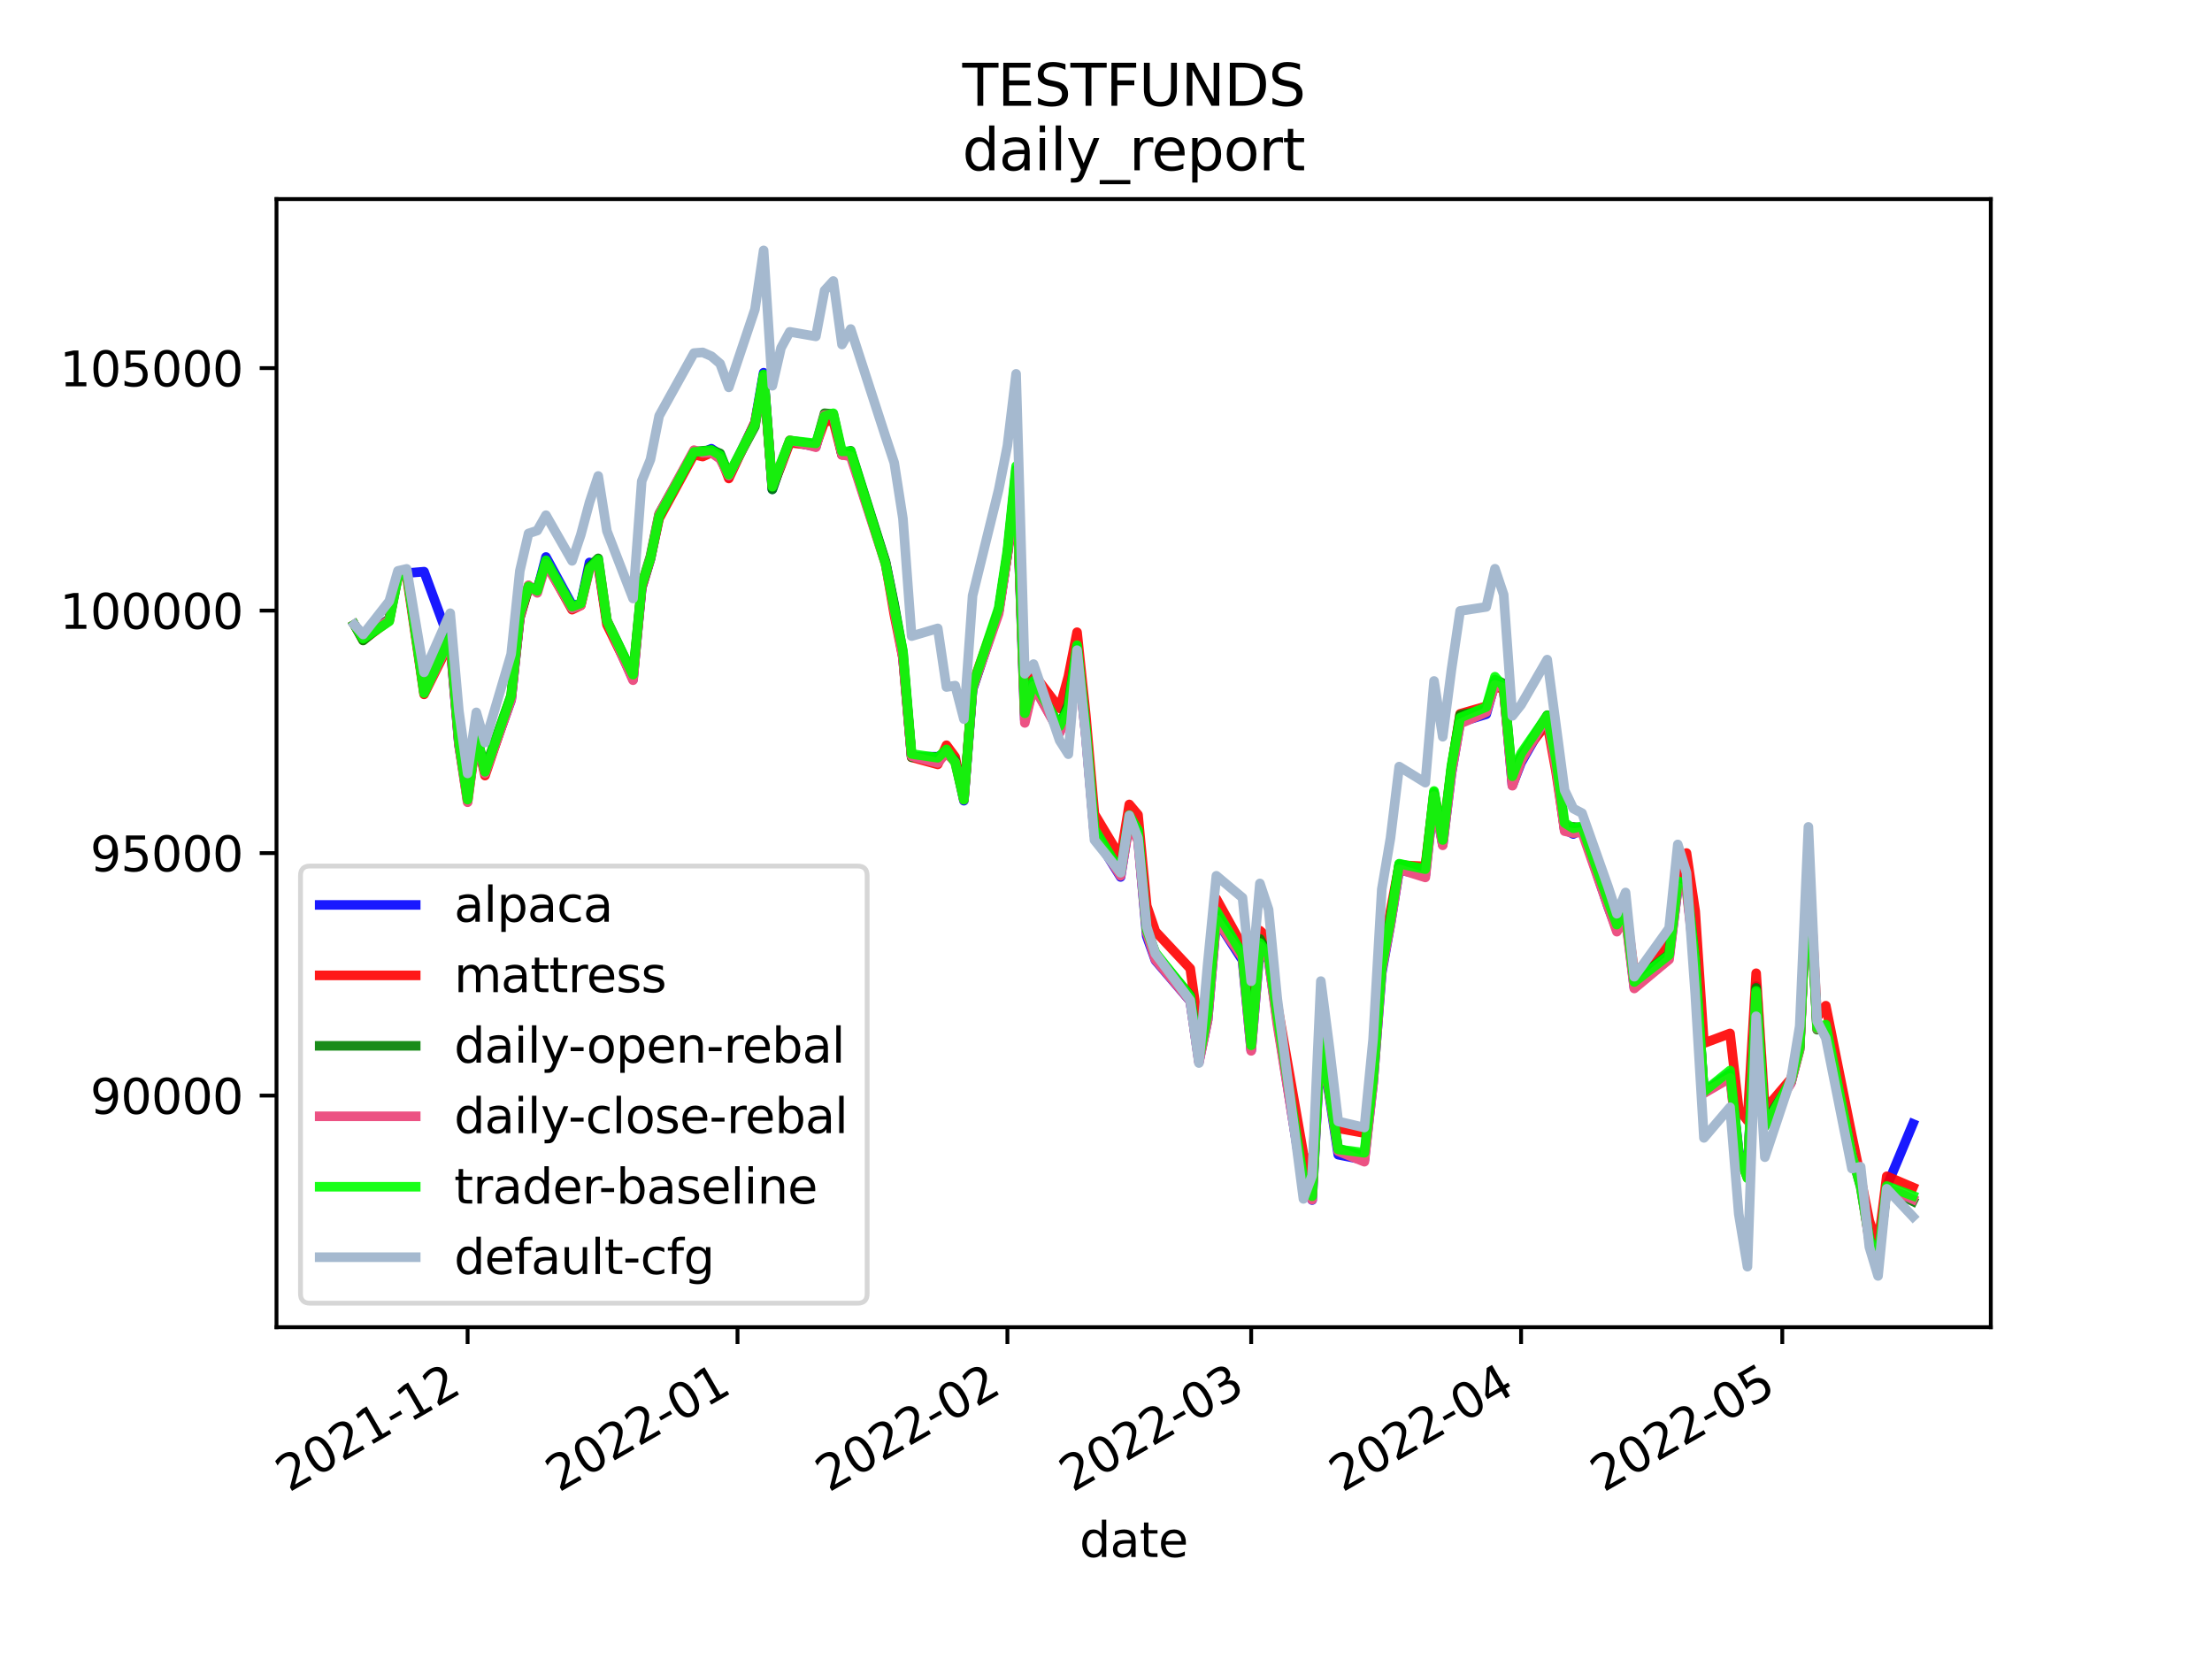 <?xml version="1.0" encoding="utf-8" standalone="no"?>
<!DOCTYPE svg PUBLIC "-//W3C//DTD SVG 1.1//EN"
  "http://www.w3.org/Graphics/SVG/1.1/DTD/svg11.dtd">
<svg height="345.6pt" version="1.1" viewBox="0 0 460.8 345.6" width="460.8pt" xmlns="http://www.w3.org/2000/svg" xmlns:xlink="http://www.w3.org/1999/xlink">
 <defs>
  <style type="text/css">*{stroke-linecap:butt;stroke-linejoin:round;}</style>
 </defs>
 <g id="figure_1">
  <g id="patch_1">
   <path d="M 0 345.6 
L 460.8 345.6 
L 460.8 0 
L 0 0 
z
" style="fill:#ffffff;"/>
  </g>
  <g id="axes_1">
   <g id="patch_2">
    <path d="M 57.6 276.48 
L 414.72 276.48 
L 414.72 41.472 
L 57.6 41.472 
z
" style="fill:#ffffff;"/>
   </g>
   <g id="matplotlib.axis_1">
    <g id="xtick_1">
     <g id="line2d_1">
      <defs>
       <path d="M 0 0 
L 0 3.5 
" id="m521a63c48b" style="stroke:#000000;stroke-width:0.8;"/>
      </defs>
      <g>
       <use style="stroke:#000000;stroke-width:0.8;" x="97.411" xlink:href="#m521a63c48b" y="276.48"/>
      </g>
     </g>
     <g id="text_1">
      <!-- 2021-12 -->
      <g transform="translate(60.186 310.952)rotate(-30)scale(0.1 -0.1)">
       <defs>
        <path d="M 1228 531 
L 3431 531 
L 3431 0 
L 469 0 
L 469 531 
Q 828 903 1448 1529 
Q 2069 2156 2228 2338 
Q 2531 2678 2651 2914 
Q 2772 3150 2772 3378 
Q 2772 3750 2511 3984 
Q 2250 4219 1831 4219 
Q 1534 4219 1204 4116 
Q 875 4013 500 3803 
L 500 4441 
Q 881 4594 1212 4672 
Q 1544 4750 1819 4750 
Q 2544 4750 2975 4387 
Q 3406 4025 3406 3419 
Q 3406 3131 3298 2873 
Q 3191 2616 2906 2266 
Q 2828 2175 2409 1742 
Q 1991 1309 1228 531 
z
" id="DejaVuSans-32" transform="scale(0.016)"/>
        <path d="M 2034 4250 
Q 1547 4250 1301 3770 
Q 1056 3291 1056 2328 
Q 1056 1369 1301 889 
Q 1547 409 2034 409 
Q 2525 409 2770 889 
Q 3016 1369 3016 2328 
Q 3016 3291 2770 3770 
Q 2525 4250 2034 4250 
z
M 2034 4750 
Q 2819 4750 3233 4129 
Q 3647 3509 3647 2328 
Q 3647 1150 3233 529 
Q 2819 -91 2034 -91 
Q 1250 -91 836 529 
Q 422 1150 422 2328 
Q 422 3509 836 4129 
Q 1250 4750 2034 4750 
z
" id="DejaVuSans-30" transform="scale(0.016)"/>
        <path d="M 794 531 
L 1825 531 
L 1825 4091 
L 703 3866 
L 703 4441 
L 1819 4666 
L 2450 4666 
L 2450 531 
L 3481 531 
L 3481 0 
L 794 0 
L 794 531 
z
" id="DejaVuSans-31" transform="scale(0.016)"/>
        <path d="M 313 2009 
L 1997 2009 
L 1997 1497 
L 313 1497 
L 313 2009 
z
" id="DejaVuSans-2d" transform="scale(0.016)"/>
       </defs>
       <use xlink:href="#DejaVuSans-32"/>
       <use x="63.623" xlink:href="#DejaVuSans-30"/>
       <use x="127.246" xlink:href="#DejaVuSans-32"/>
       <use x="190.869" xlink:href="#DejaVuSans-31"/>
       <use x="254.492" xlink:href="#DejaVuSans-2d"/>
       <use x="290.576" xlink:href="#DejaVuSans-31"/>
       <use x="354.199" xlink:href="#DejaVuSans-32"/>
      </g>
     </g>
    </g>
    <g id="xtick_2">
     <g id="line2d_2">
      <g>
       <use style="stroke:#000000;stroke-width:0.8;" x="153.636" xlink:href="#m521a63c48b" y="276.48"/>
      </g>
     </g>
     <g id="text_2">
      <!-- 2022-01 -->
      <g transform="translate(116.411 310.952)rotate(-30)scale(0.1 -0.1)">
       <use xlink:href="#DejaVuSans-32"/>
       <use x="63.623" xlink:href="#DejaVuSans-30"/>
       <use x="127.246" xlink:href="#DejaVuSans-32"/>
       <use x="190.869" xlink:href="#DejaVuSans-32"/>
       <use x="254.492" xlink:href="#DejaVuSans-2d"/>
       <use x="290.576" xlink:href="#DejaVuSans-30"/>
       <use x="354.199" xlink:href="#DejaVuSans-31"/>
      </g>
     </g>
    </g>
    <g id="xtick_3">
     <g id="line2d_3">
      <g>
       <use style="stroke:#000000;stroke-width:0.8;" x="209.861" xlink:href="#m521a63c48b" y="276.48"/>
      </g>
     </g>
     <g id="text_3">
      <!-- 2022-02 -->
      <g transform="translate(172.636 310.952)rotate(-30)scale(0.1 -0.1)">
       <use xlink:href="#DejaVuSans-32"/>
       <use x="63.623" xlink:href="#DejaVuSans-30"/>
       <use x="127.246" xlink:href="#DejaVuSans-32"/>
       <use x="190.869" xlink:href="#DejaVuSans-32"/>
       <use x="254.492" xlink:href="#DejaVuSans-2d"/>
       <use x="290.576" xlink:href="#DejaVuSans-30"/>
       <use x="354.199" xlink:href="#DejaVuSans-32"/>
      </g>
     </g>
    </g>
    <g id="xtick_4">
     <g id="line2d_4">
      <g>
       <use style="stroke:#000000;stroke-width:0.8;" x="260.645" xlink:href="#m521a63c48b" y="276.48"/>
      </g>
     </g>
     <g id="text_4">
      <!-- 2022-03 -->
      <g transform="translate(223.42 310.952)rotate(-30)scale(0.1 -0.1)">
       <defs>
        <path d="M 2597 2516 
Q 3050 2419 3304 2112 
Q 3559 1806 3559 1356 
Q 3559 666 3084 287 
Q 2609 -91 1734 -91 
Q 1441 -91 1130 -33 
Q 819 25 488 141 
L 488 750 
Q 750 597 1062 519 
Q 1375 441 1716 441 
Q 2309 441 2620 675 
Q 2931 909 2931 1356 
Q 2931 1769 2642 2001 
Q 2353 2234 1838 2234 
L 1294 2234 
L 1294 2753 
L 1863 2753 
Q 2328 2753 2575 2939 
Q 2822 3125 2822 3475 
Q 2822 3834 2567 4026 
Q 2313 4219 1838 4219 
Q 1578 4219 1281 4162 
Q 984 4106 628 3988 
L 628 4550 
Q 988 4650 1302 4700 
Q 1616 4750 1894 4750 
Q 2613 4750 3031 4423 
Q 3450 4097 3450 3541 
Q 3450 3153 3228 2886 
Q 3006 2619 2597 2516 
z
" id="DejaVuSans-33" transform="scale(0.016)"/>
       </defs>
       <use xlink:href="#DejaVuSans-32"/>
       <use x="63.623" xlink:href="#DejaVuSans-30"/>
       <use x="127.246" xlink:href="#DejaVuSans-32"/>
       <use x="190.869" xlink:href="#DejaVuSans-32"/>
       <use x="254.492" xlink:href="#DejaVuSans-2d"/>
       <use x="290.576" xlink:href="#DejaVuSans-30"/>
       <use x="354.199" xlink:href="#DejaVuSans-33"/>
      </g>
     </g>
    </g>
    <g id="xtick_5">
     <g id="line2d_5">
      <g>
       <use style="stroke:#000000;stroke-width:0.8;" x="316.87" xlink:href="#m521a63c48b" y="276.48"/>
      </g>
     </g>
     <g id="text_5">
      <!-- 2022-04 -->
      <g transform="translate(279.645 310.952)rotate(-30)scale(0.1 -0.1)">
       <defs>
        <path d="M 2419 4116 
L 825 1625 
L 2419 1625 
L 2419 4116 
z
M 2253 4666 
L 3047 4666 
L 3047 1625 
L 3713 1625 
L 3713 1100 
L 3047 1100 
L 3047 0 
L 2419 0 
L 2419 1100 
L 313 1100 
L 313 1709 
L 2253 4666 
z
" id="DejaVuSans-34" transform="scale(0.016)"/>
       </defs>
       <use xlink:href="#DejaVuSans-32"/>
       <use x="63.623" xlink:href="#DejaVuSans-30"/>
       <use x="127.246" xlink:href="#DejaVuSans-32"/>
       <use x="190.869" xlink:href="#DejaVuSans-32"/>
       <use x="254.492" xlink:href="#DejaVuSans-2d"/>
       <use x="290.576" xlink:href="#DejaVuSans-30"/>
       <use x="354.199" xlink:href="#DejaVuSans-34"/>
      </g>
     </g>
    </g>
    <g id="xtick_6">
     <g id="line2d_6">
      <g>
       <use style="stroke:#000000;stroke-width:0.8;" x="371.282" xlink:href="#m521a63c48b" y="276.48"/>
      </g>
     </g>
     <g id="text_6">
      <!-- 2022-05 -->
      <g transform="translate(334.057 310.952)rotate(-30)scale(0.1 -0.1)">
       <defs>
        <path d="M 691 4666 
L 3169 4666 
L 3169 4134 
L 1269 4134 
L 1269 2991 
Q 1406 3038 1543 3061 
Q 1681 3084 1819 3084 
Q 2600 3084 3056 2656 
Q 3513 2228 3513 1497 
Q 3513 744 3044 326 
Q 2575 -91 1722 -91 
Q 1428 -91 1123 -41 
Q 819 9 494 109 
L 494 744 
Q 775 591 1075 516 
Q 1375 441 1709 441 
Q 2250 441 2565 725 
Q 2881 1009 2881 1497 
Q 2881 1984 2565 2268 
Q 2250 2553 1709 2553 
Q 1456 2553 1204 2497 
Q 953 2441 691 2322 
L 691 4666 
z
" id="DejaVuSans-35" transform="scale(0.016)"/>
       </defs>
       <use xlink:href="#DejaVuSans-32"/>
       <use x="63.623" xlink:href="#DejaVuSans-30"/>
       <use x="127.246" xlink:href="#DejaVuSans-32"/>
       <use x="190.869" xlink:href="#DejaVuSans-32"/>
       <use x="254.492" xlink:href="#DejaVuSans-2d"/>
       <use x="290.576" xlink:href="#DejaVuSans-30"/>
       <use x="354.199" xlink:href="#DejaVuSans-35"/>
      </g>
     </g>
    </g>
    <g id="text_7">
     <!-- date -->
     <g transform="translate(224.885 324.351)scale(0.1 -0.1)">
      <defs>
       <path d="M 2906 2969 
L 2906 4863 
L 3481 4863 
L 3481 0 
L 2906 0 
L 2906 525 
Q 2725 213 2448 61 
Q 2172 -91 1784 -91 
Q 1150 -91 751 415 
Q 353 922 353 1747 
Q 353 2572 751 3078 
Q 1150 3584 1784 3584 
Q 2172 3584 2448 3432 
Q 2725 3281 2906 2969 
z
M 947 1747 
Q 947 1113 1208 752 
Q 1469 391 1925 391 
Q 2381 391 2643 752 
Q 2906 1113 2906 1747 
Q 2906 2381 2643 2742 
Q 2381 3103 1925 3103 
Q 1469 3103 1208 2742 
Q 947 2381 947 1747 
z
" id="DejaVuSans-64" transform="scale(0.016)"/>
       <path d="M 2194 1759 
Q 1497 1759 1228 1600 
Q 959 1441 959 1056 
Q 959 750 1161 570 
Q 1363 391 1709 391 
Q 2188 391 2477 730 
Q 2766 1069 2766 1631 
L 2766 1759 
L 2194 1759 
z
M 3341 1997 
L 3341 0 
L 2766 0 
L 2766 531 
Q 2569 213 2275 61 
Q 1981 -91 1556 -91 
Q 1019 -91 701 211 
Q 384 513 384 1019 
Q 384 1609 779 1909 
Q 1175 2209 1959 2209 
L 2766 2209 
L 2766 2266 
Q 2766 2663 2505 2880 
Q 2244 3097 1772 3097 
Q 1472 3097 1187 3025 
Q 903 2953 641 2809 
L 641 3341 
Q 956 3463 1253 3523 
Q 1550 3584 1831 3584 
Q 2591 3584 2966 3190 
Q 3341 2797 3341 1997 
z
" id="DejaVuSans-61" transform="scale(0.016)"/>
       <path d="M 1172 4494 
L 1172 3500 
L 2356 3500 
L 2356 3053 
L 1172 3053 
L 1172 1153 
Q 1172 725 1289 603 
Q 1406 481 1766 481 
L 2356 481 
L 2356 0 
L 1766 0 
Q 1100 0 847 248 
Q 594 497 594 1153 
L 594 3053 
L 172 3053 
L 172 3500 
L 594 3500 
L 594 4494 
L 1172 4494 
z
" id="DejaVuSans-74" transform="scale(0.016)"/>
       <path d="M 3597 1894 
L 3597 1613 
L 953 1613 
Q 991 1019 1311 708 
Q 1631 397 2203 397 
Q 2534 397 2845 478 
Q 3156 559 3463 722 
L 3463 178 
Q 3153 47 2828 -22 
Q 2503 -91 2169 -91 
Q 1331 -91 842 396 
Q 353 884 353 1716 
Q 353 2575 817 3079 
Q 1281 3584 2069 3584 
Q 2775 3584 3186 3129 
Q 3597 2675 3597 1894 
z
M 3022 2063 
Q 3016 2534 2758 2815 
Q 2500 3097 2075 3097 
Q 1594 3097 1305 2825 
Q 1016 2553 972 2059 
L 3022 2063 
z
" id="DejaVuSans-65" transform="scale(0.016)"/>
      </defs>
      <use xlink:href="#DejaVuSans-64"/>
      <use x="63.477" xlink:href="#DejaVuSans-61"/>
      <use x="124.756" xlink:href="#DejaVuSans-74"/>
      <use x="163.965" xlink:href="#DejaVuSans-65"/>
     </g>
    </g>
   </g>
   <g id="matplotlib.axis_2">
    <g id="ytick_1">
     <g id="line2d_7">
      <defs>
       <path d="M 0 0 
L -3.5 0 
" id="m55a4379515" style="stroke:#000000;stroke-width:0.8;"/>
      </defs>
      <g>
       <use style="stroke:#000000;stroke-width:0.8;" x="57.6" xlink:href="#m55a4379515" y="228.23"/>
      </g>
     </g>
     <g id="text_8">
      <!-- 90000 -->
      <g transform="translate(18.788 232.029)scale(0.1 -0.1)">
       <defs>
        <path d="M 703 97 
L 703 672 
Q 941 559 1184 500 
Q 1428 441 1663 441 
Q 2288 441 2617 861 
Q 2947 1281 2994 2138 
Q 2813 1869 2534 1725 
Q 2256 1581 1919 1581 
Q 1219 1581 811 2004 
Q 403 2428 403 3163 
Q 403 3881 828 4315 
Q 1253 4750 1959 4750 
Q 2769 4750 3195 4129 
Q 3622 3509 3622 2328 
Q 3622 1225 3098 567 
Q 2575 -91 1691 -91 
Q 1453 -91 1209 -44 
Q 966 3 703 97 
z
M 1959 2075 
Q 2384 2075 2632 2365 
Q 2881 2656 2881 3163 
Q 2881 3666 2632 3958 
Q 2384 4250 1959 4250 
Q 1534 4250 1286 3958 
Q 1038 3666 1038 3163 
Q 1038 2656 1286 2365 
Q 1534 2075 1959 2075 
z
" id="DejaVuSans-39" transform="scale(0.016)"/>
       </defs>
       <use xlink:href="#DejaVuSans-39"/>
       <use x="63.623" xlink:href="#DejaVuSans-30"/>
       <use x="127.246" xlink:href="#DejaVuSans-30"/>
       <use x="190.869" xlink:href="#DejaVuSans-30"/>
       <use x="254.492" xlink:href="#DejaVuSans-30"/>
      </g>
     </g>
    </g>
    <g id="ytick_2">
     <g id="line2d_8">
      <g>
       <use style="stroke:#000000;stroke-width:0.8;" x="57.6" xlink:href="#m55a4379515" y="177.713"/>
      </g>
     </g>
     <g id="text_9">
      <!-- 95000 -->
      <g transform="translate(18.788 181.512)scale(0.1 -0.1)">
       <use xlink:href="#DejaVuSans-39"/>
       <use x="63.623" xlink:href="#DejaVuSans-35"/>
       <use x="127.246" xlink:href="#DejaVuSans-30"/>
       <use x="190.869" xlink:href="#DejaVuSans-30"/>
       <use x="254.492" xlink:href="#DejaVuSans-30"/>
      </g>
     </g>
    </g>
    <g id="ytick_3">
     <g id="line2d_9">
      <g>
       <use style="stroke:#000000;stroke-width:0.8;" x="57.6" xlink:href="#m55a4379515" y="127.196"/>
      </g>
     </g>
     <g id="text_10">
      <!-- 100000 -->
      <g transform="translate(12.425 130.995)scale(0.1 -0.1)">
       <use xlink:href="#DejaVuSans-31"/>
       <use x="63.623" xlink:href="#DejaVuSans-30"/>
       <use x="127.246" xlink:href="#DejaVuSans-30"/>
       <use x="190.869" xlink:href="#DejaVuSans-30"/>
       <use x="254.492" xlink:href="#DejaVuSans-30"/>
       <use x="318.115" xlink:href="#DejaVuSans-30"/>
      </g>
     </g>
    </g>
    <g id="ytick_4">
     <g id="line2d_10">
      <g>
       <use style="stroke:#000000;stroke-width:0.8;" x="57.6" xlink:href="#m55a4379515" y="76.68"/>
      </g>
     </g>
     <g id="text_11">
      <!-- 105000 -->
      <g transform="translate(12.425 80.479)scale(0.1 -0.1)">
       <use xlink:href="#DejaVuSans-31"/>
       <use x="63.623" xlink:href="#DejaVuSans-30"/>
       <use x="127.246" xlink:href="#DejaVuSans-35"/>
       <use x="190.869" xlink:href="#DejaVuSans-30"/>
       <use x="254.492" xlink:href="#DejaVuSans-30"/>
       <use x="318.115" xlink:href="#DejaVuSans-30"/>
      </g>
     </g>
    </g>
   </g>
   <g id="line2d_11">
    <path clip-path="url(#p5c80ff6f11)" d="M 73.833 130.143 
L 75.646 133.075 
L 81.088 128.943 
L 82.901 119.928 
L 84.715 119.392 
L 88.342 119.086 
L 93.784 133.859 
L 95.597 155.109 
L 97.411 166.114 
L 99.225 153.399 
L 101.038 160.991 
L 106.48 145.826 
L 108.293 128.68 
L 110.107 122.049 
L 111.921 123.053 
L 113.734 116.031 
L 119.176 126.032 
L 120.989 125.848 
L 122.803 117.17 
L 124.617 117.681 
L 126.43 129.474 
L 131.872 141.516 
L 133.685 122.437 
L 135.499 116.459 
L 137.313 107.651 
L 144.568 94.198 
L 146.381 94.28 
L 148.195 93.48 
L 150.009 94.697 
L 151.822 99.327 
L 157.264 88.054 
L 159.077 77.64 
L 160.891 101.911 
L 162.705 96.672 
L 164.518 91.95 
L 169.959 93.03 
L 171.773 86.573 
L 173.587 86.569 
L 175.401 94.703 
L 177.214 94.334 
L 184.469 117.151 
L 186.283 126.203 
L 188.097 136.843 
L 189.91 157.623 
L 195.351 157.638 
L 197.165 156.696 
L 198.979 158.297 
L 200.793 166.801 
L 202.606 143.633 
L 208.047 127.275 
L 209.861 115.442 
L 211.675 98.957 
L 213.489 149.959 
L 215.302 142.778 
L 220.743 152.507 
L 222.557 148.08 
L 224.371 135.326 
L 226.185 152.928 
L 227.998 173.958 
L 233.439 182.683 
L 235.253 171.099 
L 237.067 174.647 
L 238.881 194.993 
L 240.694 200.064 
L 247.949 208.542 
L 249.763 221.099 
L 251.577 212.472 
L 253.39 191.61 
L 258.831 200.019 
L 260.645 218.767 
L 262.459 197.544 
L 264.273 199.99 
L 266.086 212.699 
L 271.527 247.262 
L 273.341 249.996 
L 275.155 217.036 
L 276.969 228.55 
L 278.782 240.545 
L 284.223 241.619 
L 286.037 225.623 
L 287.851 202.634 
L 289.665 192.511 
L 291.478 181.24 
L 296.919 182.262 
L 298.733 166.062 
L 300.547 175.902 
L 302.361 161.116 
L 304.174 150.453 
L 309.615 148.781 
L 311.429 142.281 
L 313.243 143.446 
L 315.056 163.594 
L 316.87 158.879 
L 322.311 149.349 
L 324.125 158.965 
L 325.939 172.805 
L 327.752 173.742 
L 329.566 172.766 
L 335.007 188.911 
L 336.821 193.725 
L 338.635 190.511 
L 340.448 205.652 
L 347.703 199.34 
L 349.517 185.029 
L 351.331 184.873 
L 353.144 200.948 
L 354.958 227.525 
L 360.399 223.521 
L 362.213 239.908 
L 364.027 245.075 
L 365.84 205.438 
L 367.654 233.841 
L 373.095 225.544 
L 374.909 217.868 
L 376.723 178.969 
L 378.536 213.977 
L 380.35 214.047 
L 385.791 240.703 
L 387.605 246.302 
L 389.419 258.218 
L 391.232 262.312 
L 393.046 247.173 
L 398.487 234.127 
" style="fill:none;stroke:#0000ff;stroke-linecap:square;stroke-opacity:0.9;stroke-width:2;"/>
   </g>
   <g id="line2d_12">
    <path clip-path="url(#p5c80ff6f11)" d="M 73.833 130.143 
L 75.646 133.335 
L 81.088 129.264 
L 82.901 119.959 
L 84.715 119.875 
L 88.342 144.642 
L 93.784 133.698 
L 95.597 154.817 
L 97.411 166.918 
L 99.225 153.372 
L 101.038 161.564 
L 106.48 145.425 
L 108.293 128.717 
L 110.107 122.483 
L 111.921 122.961 
L 113.734 117.324 
L 119.176 127.008 
L 120.989 126.125 
L 122.803 118.145 
L 124.617 117.735 
L 126.43 130.12 
L 131.872 141.189 
L 133.685 122.385 
L 135.499 116.392 
L 137.313 108.007 
L 144.568 94.695 
L 146.381 95.112 
L 148.195 94.294 
L 150.009 95.006 
L 151.822 99.677 
L 157.264 88.015 
L 159.077 78.85 
L 160.891 101.41 
L 162.705 97.064 
L 164.518 92.232 
L 169.959 92.81 
L 171.773 87.826 
L 173.587 87.66 
L 175.401 94.757 
L 177.214 94.708 
L 184.469 117.383 
L 186.283 127.953 
L 188.097 137.046 
L 189.91 157.756 
L 195.351 159.235 
L 197.165 155.246 
L 198.979 157.687 
L 200.793 166.538 
L 202.606 142.662 
L 208.047 127.224 
L 209.861 115.514 
L 211.675 99.84 
L 213.489 147.592 
L 215.302 140.39 
L 220.743 147.563 
L 222.557 140.934 
L 224.371 131.702 
L 226.185 148.878 
L 227.998 169.579 
L 233.439 178.641 
L 235.253 167.578 
L 237.067 169.734 
L 238.881 188.673 
L 240.694 194.029 
L 247.949 201.771 
L 249.763 214.634 
L 251.577 209.748 
L 253.39 187.246 
L 258.831 197.077 
L 260.645 215.395 
L 262.459 193.864 
L 264.273 195.517 
L 266.086 209.208 
L 271.527 240.391 
L 273.341 244.714 
L 275.155 213.168 
L 276.969 224.956 
L 278.782 235.045 
L 284.223 236.032 
L 286.037 221.002 
L 287.851 199.268 
L 289.665 189.794 
L 291.478 180.226 
L 296.919 180.479 
L 298.733 165.351 
L 300.547 174.336 
L 302.361 160.015 
L 304.174 148.699 
L 309.615 147.134 
L 311.429 142.896 
L 313.243 143.671 
L 315.056 162.719 
L 316.87 157.526 
L 322.311 150.694 
L 324.125 160.578 
L 325.939 172.735 
L 327.752 173.523 
L 329.566 172.497 
L 335.007 187.991 
L 336.821 192.73 
L 338.635 188.666 
L 340.448 202.67 
L 347.703 196.35 
L 349.517 183.669 
L 351.331 177.702 
L 353.144 189.843 
L 354.958 217.316 
L 360.399 215.282 
L 362.213 231.057 
L 364.027 233.425 
L 365.84 202.743 
L 367.654 231.126 
L 373.095 224.748 
L 374.909 218.139 
L 376.723 178.244 
L 378.536 211.948 
L 380.35 209.506 
L 385.791 236.641 
L 387.605 245.333 
L 389.419 254.346 
L 391.232 259.43 
L 393.046 245.041 
L 398.487 247.352 
" style="fill:none;stroke:#ff0000;stroke-linecap:square;stroke-opacity:0.9;stroke-width:2;"/>
   </g>
   <g id="line2d_13">
    <path clip-path="url(#p5c80ff6f11)" d="M 73.833 130.143 
L 75.646 133.424 
L 81.088 128.896 
L 82.901 119.751 
L 84.715 119.089 
L 88.342 144.197 
L 93.784 132.594 
L 95.597 154.404 
L 97.411 165.968 
L 99.225 153.192 
L 101.038 160.246 
L 106.48 144.877 
L 108.293 128.357 
L 110.107 122.492 
L 111.921 122.573 
L 113.734 117.23 
L 119.176 126.725 
L 120.989 125.855 
L 122.803 118.083 
L 124.617 116.319 
L 126.43 129.218 
L 131.872 140.589 
L 133.685 121.791 
L 135.499 115.893 
L 137.313 107.024 
L 144.568 94.059 
L 146.381 93.916 
L 148.195 93.763 
L 150.009 94.447 
L 151.822 98.954 
L 157.264 88.831 
L 159.077 78.076 
L 160.891 101.954 
L 162.705 96.777 
L 164.518 91.761 
L 169.959 92.595 
L 171.773 86.088 
L 173.587 86.254 
L 175.401 94.639 
L 177.214 93.896 
L 184.469 116.981 
L 186.283 125.917 
L 188.097 135.925 
L 189.91 157.743 
L 195.351 157.724 
L 197.165 156.959 
L 198.979 158.47 
L 200.793 166.331 
L 202.606 143.432 
L 208.047 127.225 
L 209.861 115.284 
L 211.675 97.835 
L 213.489 148.885 
L 215.302 141.895 
L 220.743 151.239 
L 222.557 146.714 
L 224.371 134.647 
L 226.185 151.81 
L 227.998 173.046 
L 233.439 181.586 
L 235.253 170.081 
L 237.067 173.04 
L 238.881 193.218 
L 240.694 198.742 
L 247.949 207.386 
L 249.763 219.882 
L 251.577 211.464 
L 253.39 190.481 
L 258.831 198.686 
L 260.645 217.185 
L 262.459 195.598 
L 264.273 198.94 
L 266.086 211.879 
L 271.527 246.349 
L 273.341 248.751 
L 275.155 215.644 
L 276.969 227.934 
L 278.782 239.302 
L 284.223 240.777 
L 286.037 224.45 
L 287.851 200.789 
L 289.665 191.355 
L 291.478 180.017 
L 296.919 181.171 
L 298.733 165.038 
L 300.547 175.176 
L 302.361 160.044 
L 304.174 148.931 
L 309.615 147.844 
L 311.429 141.572 
L 313.243 142.389 
L 315.056 162.443 
L 316.87 157.605 
L 322.311 148.986 
L 324.125 158.131 
L 325.939 172.322 
L 327.752 172.258 
L 329.566 172.43 
L 335.007 187.881 
L 336.821 193.208 
L 338.635 190.352 
L 340.448 204.361 
L 347.703 198.819 
L 349.517 183.703 
L 351.331 184.479 
L 353.144 200.096 
L 354.958 227.674 
L 360.399 223.837 
L 362.213 240.621 
L 364.027 245.299 
L 365.84 205.799 
L 367.654 233.951 
L 373.095 225.406 
L 374.909 218.648 
L 376.723 178.735 
L 378.536 214.499 
L 380.35 213.971 
L 385.791 240.598 
L 387.605 247.274 
L 389.419 258.079 
L 391.232 263.2 
L 393.046 247.519 
L 398.487 250.244 
" style="fill:none;stroke:#008000;stroke-linecap:square;stroke-opacity:0.9;stroke-width:2;"/>
   </g>
   <g id="line2d_14">
    <path clip-path="url(#p5c80ff6f11)" d="M 73.833 130.143 
L 75.646 132.741 
L 81.088 129.152 
L 82.901 120.138 
L 84.715 119.224 
L 88.342 144.321 
L 93.784 133.155 
L 95.597 155.067 
L 97.411 167.121 
L 99.225 153.281 
L 101.038 161.132 
L 106.48 145.769 
L 108.293 128.297 
L 110.107 121.91 
L 111.921 123.507 
L 113.734 117.49 
L 119.176 126.731 
L 120.989 126.1 
L 122.803 118.658 
L 124.617 116.976 
L 126.43 129.279 
L 131.872 141.699 
L 133.685 121.925 
L 135.499 116.189 
L 137.313 107.109 
L 144.568 93.773 
L 146.381 94.339 
L 148.195 94.319 
L 150.009 95.592 
L 151.822 99.116 
L 157.264 88.374 
L 159.077 78.488 
L 160.891 101.299 
L 162.705 96.658 
L 164.518 91.724 
L 169.959 93.167 
L 171.773 86.458 
L 173.587 86.367 
L 175.401 94.731 
L 177.214 95.093 
L 184.469 117.489 
L 186.283 127.031 
L 188.097 136.891 
L 189.91 157.545 
L 195.351 158.931 
L 197.165 156.729 
L 198.979 158.785 
L 200.793 166.566 
L 202.606 143.33 
L 208.047 127.839 
L 209.861 115.549 
L 211.675 98.371 
L 213.489 150.597 
L 215.302 142.908 
L 220.743 152.633 
L 222.557 148.432 
L 224.371 136.3 
L 226.185 153.084 
L 227.998 173.949 
L 233.439 182.446 
L 235.253 171.569 
L 237.067 175.106 
L 238.881 194.266 
L 240.694 199.912 
L 247.949 208.504 
L 249.763 221.278 
L 251.577 212.459 
L 253.39 191.541 
L 258.831 199.501 
L 260.645 218.914 
L 262.459 197.125 
L 264.273 199.819 
L 266.086 213.342 
L 271.527 246.804 
L 273.341 249.929 
L 275.155 216.369 
L 276.969 228.066 
L 278.782 239.833 
L 284.223 242.006 
L 286.037 225.723 
L 287.851 202.145 
L 289.665 192.469 
L 291.478 181.082 
L 296.919 182.784 
L 298.733 165.833 
L 300.547 176.099 
L 302.361 161.026 
L 304.174 150.757 
L 309.615 148.366 
L 311.429 142.66 
L 313.243 143.312 
L 315.056 163.679 
L 316.87 158.51 
L 322.311 149.267 
L 324.125 159.703 
L 325.939 173.142 
L 327.752 173.536 
L 329.566 173.352 
L 335.007 188.891 
L 336.821 194.088 
L 338.635 191.134 
L 340.448 205.917 
L 347.703 199.871 
L 349.517 184.892 
L 351.331 185.46 
L 353.144 201.373 
L 354.958 227.729 
L 360.399 224.581 
L 362.213 240.344 
L 364.027 245.342 
L 365.84 206.868 
L 367.654 234.602 
L 373.095 225.61 
L 374.909 218.52 
L 376.723 179.118 
L 378.536 214.248 
L 380.35 213.922 
L 385.791 240.759 
L 387.605 246.748 
L 389.419 258.618 
L 391.232 263.143 
L 393.046 247.405 
L 398.487 249.818 
" style="fill:none;stroke:#ec5283;stroke-linecap:square;stroke-width:2;"/>
   </g>
   <g id="line2d_15">
    <path clip-path="url(#p5c80ff6f11)" d="M 73.833 130.143 
L 75.646 133.072 
L 81.088 129.447 
L 82.901 120.177 
L 84.715 118.989 
L 88.342 144.396 
L 93.784 132.599 
L 95.597 154.308 
L 97.411 166.577 
L 99.225 152.701 
L 101.038 160.768 
L 106.48 144.915 
L 108.293 127.698 
L 110.107 122.157 
L 111.921 123.066 
L 113.734 116.722 
L 119.176 126.368 
L 120.989 125.71 
L 122.803 118.38 
L 124.617 116.585 
L 126.43 129.357 
L 131.872 140.542 
L 133.685 121.885 
L 135.499 116.325 
L 137.313 107.574 
L 144.568 94.158 
L 146.381 94.039 
L 148.195 93.745 
L 150.009 94.849 
L 151.822 98.891 
L 157.264 88.402 
L 159.077 78 
L 160.891 101.406 
L 162.705 96.365 
L 164.518 91.756 
L 169.959 92.36 
L 171.773 86.686 
L 173.587 86.09 
L 175.401 94.024 
L 177.214 94.007 
L 184.469 117.445 
L 186.283 126.614 
L 188.097 135.604 
L 189.91 157.068 
L 195.351 157.856 
L 197.165 156.119 
L 198.979 158.868 
L 200.793 166.592 
L 202.606 142.954 
L 208.047 126.619 
L 209.861 114.584 
L 211.675 97.105 
L 213.489 148.589 
L 215.302 141.853 
L 220.743 151.274 
L 222.557 147.427 
L 224.371 134.401 
L 226.185 151.402 
L 227.998 172.705 
L 233.439 181.679 
L 235.253 169.789 
L 237.067 172.935 
L 238.881 193.698 
L 240.694 198.438 
L 247.949 207.547 
L 249.763 220.482 
L 251.577 211.044 
L 253.39 189.755 
L 258.831 198.807 
L 260.645 217.751 
L 262.459 196.434 
L 264.273 198.907 
L 266.086 211.522 
L 271.527 245.538 
L 273.341 249.191 
L 275.155 215.953 
L 276.969 227.545 
L 278.782 239.445 
L 284.223 240.143 
L 286.037 224.623 
L 287.851 201.279 
L 289.665 191.591 
L 291.478 179.921 
L 296.919 181.064 
L 298.733 164.772 
L 300.547 174.985 
L 302.361 159.478 
L 304.174 149.5 
L 309.615 147.278 
L 311.429 140.971 
L 313.243 143.059 
L 315.056 161.707 
L 316.87 156.95 
L 322.311 149.072 
L 324.125 157.963 
L 325.939 171.427 
L 327.752 172.553 
L 329.566 172.124 
L 335.007 187.641 
L 336.821 192.608 
L 338.635 189.586 
L 340.448 204.576 
L 347.703 198.92 
L 349.517 183.58 
L 351.331 184.038 
L 353.144 200.162 
L 354.958 227.384 
L 360.399 223 
L 362.213 240.179 
L 364.027 245.445 
L 365.84 206.425 
L 367.654 234.647 
L 373.095 225.044 
L 374.909 218.107 
L 376.723 178.722 
L 378.536 214.117 
L 380.35 213.442 
L 385.791 240.773 
L 387.605 247.027 
L 389.419 258.08 
L 391.232 262.527 
L 393.046 247.065 
L 398.487 249.098 
" style="fill:none;stroke:#00ff00;stroke-linecap:square;stroke-opacity:0.9;stroke-width:2;"/>
   </g>
   <g id="line2d_16">
    <path clip-path="url(#p5c80ff6f11)" d="M 73.833 130.143 
L 75.646 132.174 
L 81.088 125.239 
L 82.901 118.923 
L 84.715 118.507 
L 88.342 140.057 
L 93.784 127.74 
L 95.597 148.138 
L 97.411 161.116 
L 99.225 148.398 
L 101.038 154.682 
L 106.48 136.264 
L 108.293 118.923 
L 110.107 111.126 
L 111.921 110.525 
L 113.734 107.325 
L 119.176 116.841 
L 120.989 111.427 
L 122.803 104.661 
L 124.617 99.151 
L 126.43 110.613 
L 131.872 124.677 
L 133.685 100.221 
L 135.499 95.729 
L 137.313 86.627 
L 144.568 73.548 
L 146.381 73.409 
L 148.195 74.201 
L 150.009 75.757 
L 151.822 80.694 
L 157.264 64.456 
L 159.077 52.154 
L 160.891 80.359 
L 162.705 72.467 
L 164.518 69.128 
L 169.959 70.076 
L 171.773 60.517 
L 173.587 58.532 
L 175.401 71.769 
L 177.214 68.539 
L 184.469 90.941 
L 186.283 96.395 
L 188.097 108.024 
L 189.91 132.516 
L 195.351 130.9 
L 197.165 143.115 
L 198.979 142.823 
L 200.793 149.801 
L 202.606 124.097 
L 208.047 102.003 
L 209.861 92.851 
L 211.675 77.878 
L 213.489 140.367 
L 215.302 138.342 
L 220.743 154.259 
L 222.557 157.111 
L 224.371 135.438 
L 226.185 153.286 
L 227.998 174.999 
L 233.439 181.809 
L 235.253 169.872 
L 237.067 174.575 
L 238.881 193.034 
L 240.694 198.678 
L 247.949 208.405 
L 249.763 221.451 
L 251.577 200.844 
L 253.39 182.44 
L 258.831 187.01 
L 260.645 204.411 
L 262.459 184.036 
L 264.273 189.496 
L 266.086 208.089 
L 271.527 249.749 
L 273.341 244.904 
L 275.155 204.383 
L 276.969 218.411 
L 278.782 233.61 
L 284.223 234.884 
L 286.037 216.523 
L 287.851 185.254 
L 289.665 174.564 
L 291.478 159.693 
L 296.919 163.042 
L 298.733 141.855 
L 300.547 153.48 
L 302.361 139.531 
L 304.174 127.264 
L 309.615 126.432 
L 311.429 118.48 
L 313.243 123.884 
L 315.056 149.124 
L 316.87 146.827 
L 322.311 137.41 
L 324.125 150.936 
L 325.939 164.631 
L 327.752 168.441 
L 329.566 169.39 
L 335.007 184.771 
L 336.821 190.354 
L 338.635 185.918 
L 340.448 203.466 
L 347.703 193.361 
L 349.517 175.91 
L 351.331 181.836 
L 353.144 207.017 
L 354.958 237.041 
L 360.399 230.653 
L 362.213 252.892 
L 364.027 263.87 
L 365.84 211.709 
L 367.654 241.061 
L 373.095 224.744 
L 374.909 213.743 
L 376.723 172.254 
L 378.536 212.754 
L 380.35 216.24 
L 385.791 243.435 
L 387.605 243.056 
L 389.419 259.783 
L 391.232 265.798 
L 393.046 247.65 
L 398.487 253.444 
" style="fill:none;stroke:#a5b9cf;stroke-linecap:square;stroke-width:2;"/>
   </g>
   <g id="patch_3">
    <path d="M 57.6 276.48 
L 57.6 41.472 
" style="fill:none;stroke:#000000;stroke-linecap:square;stroke-linejoin:miter;stroke-width:0.8;"/>
   </g>
   <g id="patch_4">
    <path d="M 414.72 276.48 
L 414.72 41.472 
" style="fill:none;stroke:#000000;stroke-linecap:square;stroke-linejoin:miter;stroke-width:0.8;"/>
   </g>
   <g id="patch_5">
    <path d="M 57.6 276.48 
L 414.72 276.48 
" style="fill:none;stroke:#000000;stroke-linecap:square;stroke-linejoin:miter;stroke-width:0.8;"/>
   </g>
   <g id="patch_6">
    <path d="M 57.6 41.472 
L 414.72 41.472 
" style="fill:none;stroke:#000000;stroke-linecap:square;stroke-linejoin:miter;stroke-width:0.8;"/>
   </g>
   <g id="text_12">
    <!-- TESTFUNDS -->
    <g transform="translate(200.47 22.035)scale(0.12 -0.12)">
     <defs>
      <path d="M -19 4666 
L 3928 4666 
L 3928 4134 
L 2272 4134 
L 2272 0 
L 1638 0 
L 1638 4134 
L -19 4134 
L -19 4666 
z
" id="DejaVuSans-54" transform="scale(0.016)"/>
      <path d="M 628 4666 
L 3578 4666 
L 3578 4134 
L 1259 4134 
L 1259 2753 
L 3481 2753 
L 3481 2222 
L 1259 2222 
L 1259 531 
L 3634 531 
L 3634 0 
L 628 0 
L 628 4666 
z
" id="DejaVuSans-45" transform="scale(0.016)"/>
      <path d="M 3425 4513 
L 3425 3897 
Q 3066 4069 2747 4153 
Q 2428 4238 2131 4238 
Q 1616 4238 1336 4038 
Q 1056 3838 1056 3469 
Q 1056 3159 1242 3001 
Q 1428 2844 1947 2747 
L 2328 2669 
Q 3034 2534 3370 2195 
Q 3706 1856 3706 1288 
Q 3706 609 3251 259 
Q 2797 -91 1919 -91 
Q 1588 -91 1214 -16 
Q 841 59 441 206 
L 441 856 
Q 825 641 1194 531 
Q 1563 422 1919 422 
Q 2459 422 2753 634 
Q 3047 847 3047 1241 
Q 3047 1584 2836 1778 
Q 2625 1972 2144 2069 
L 1759 2144 
Q 1053 2284 737 2584 
Q 422 2884 422 3419 
Q 422 4038 858 4394 
Q 1294 4750 2059 4750 
Q 2388 4750 2728 4690 
Q 3069 4631 3425 4513 
z
" id="DejaVuSans-53" transform="scale(0.016)"/>
      <path d="M 628 4666 
L 3309 4666 
L 3309 4134 
L 1259 4134 
L 1259 2759 
L 3109 2759 
L 3109 2228 
L 1259 2228 
L 1259 0 
L 628 0 
L 628 4666 
z
" id="DejaVuSans-46" transform="scale(0.016)"/>
      <path d="M 556 4666 
L 1191 4666 
L 1191 1831 
Q 1191 1081 1462 751 
Q 1734 422 2344 422 
Q 2950 422 3222 751 
Q 3494 1081 3494 1831 
L 3494 4666 
L 4128 4666 
L 4128 1753 
Q 4128 841 3676 375 
Q 3225 -91 2344 -91 
Q 1459 -91 1007 375 
Q 556 841 556 1753 
L 556 4666 
z
" id="DejaVuSans-55" transform="scale(0.016)"/>
      <path d="M 628 4666 
L 1478 4666 
L 3547 763 
L 3547 4666 
L 4159 4666 
L 4159 0 
L 3309 0 
L 1241 3903 
L 1241 0 
L 628 0 
L 628 4666 
z
" id="DejaVuSans-4e" transform="scale(0.016)"/>
      <path d="M 1259 4147 
L 1259 519 
L 2022 519 
Q 2988 519 3436 956 
Q 3884 1394 3884 2338 
Q 3884 3275 3436 3711 
Q 2988 4147 2022 4147 
L 1259 4147 
z
M 628 4666 
L 1925 4666 
Q 3281 4666 3915 4102 
Q 4550 3538 4550 2338 
Q 4550 1131 3912 565 
Q 3275 0 1925 0 
L 628 0 
L 628 4666 
z
" id="DejaVuSans-44" transform="scale(0.016)"/>
     </defs>
     <use xlink:href="#DejaVuSans-54"/>
     <use x="61.084" xlink:href="#DejaVuSans-45"/>
     <use x="124.268" xlink:href="#DejaVuSans-53"/>
     <use x="187.744" xlink:href="#DejaVuSans-54"/>
     <use x="248.828" xlink:href="#DejaVuSans-46"/>
     <use x="306.348" xlink:href="#DejaVuSans-55"/>
     <use x="379.541" xlink:href="#DejaVuSans-4e"/>
     <use x="454.346" xlink:href="#DejaVuSans-44"/>
     <use x="531.348" xlink:href="#DejaVuSans-53"/>
    </g>
    <!-- daily_report -->
    <g transform="translate(200.467 35.472)scale(0.12 -0.12)">
     <defs>
      <path d="M 603 3500 
L 1178 3500 
L 1178 0 
L 603 0 
L 603 3500 
z
M 603 4863 
L 1178 4863 
L 1178 4134 
L 603 4134 
L 603 4863 
z
" id="DejaVuSans-69" transform="scale(0.016)"/>
      <path d="M 603 4863 
L 1178 4863 
L 1178 0 
L 603 0 
L 603 4863 
z
" id="DejaVuSans-6c" transform="scale(0.016)"/>
      <path d="M 2059 -325 
Q 1816 -950 1584 -1140 
Q 1353 -1331 966 -1331 
L 506 -1331 
L 506 -850 
L 844 -850 
Q 1081 -850 1212 -737 
Q 1344 -625 1503 -206 
L 1606 56 
L 191 3500 
L 800 3500 
L 1894 763 
L 2988 3500 
L 3597 3500 
L 2059 -325 
z
" id="DejaVuSans-79" transform="scale(0.016)"/>
      <path d="M 3263 -1063 
L 3263 -1509 
L -63 -1509 
L -63 -1063 
L 3263 -1063 
z
" id="DejaVuSans-5f" transform="scale(0.016)"/>
      <path d="M 2631 2963 
Q 2534 3019 2420 3045 
Q 2306 3072 2169 3072 
Q 1681 3072 1420 2755 
Q 1159 2438 1159 1844 
L 1159 0 
L 581 0 
L 581 3500 
L 1159 3500 
L 1159 2956 
Q 1341 3275 1631 3429 
Q 1922 3584 2338 3584 
Q 2397 3584 2469 3576 
Q 2541 3569 2628 3553 
L 2631 2963 
z
" id="DejaVuSans-72" transform="scale(0.016)"/>
      <path d="M 1159 525 
L 1159 -1331 
L 581 -1331 
L 581 3500 
L 1159 3500 
L 1159 2969 
Q 1341 3281 1617 3432 
Q 1894 3584 2278 3584 
Q 2916 3584 3314 3078 
Q 3713 2572 3713 1747 
Q 3713 922 3314 415 
Q 2916 -91 2278 -91 
Q 1894 -91 1617 61 
Q 1341 213 1159 525 
z
M 3116 1747 
Q 3116 2381 2855 2742 
Q 2594 3103 2138 3103 
Q 1681 3103 1420 2742 
Q 1159 2381 1159 1747 
Q 1159 1113 1420 752 
Q 1681 391 2138 391 
Q 2594 391 2855 752 
Q 3116 1113 3116 1747 
z
" id="DejaVuSans-70" transform="scale(0.016)"/>
      <path d="M 1959 3097 
Q 1497 3097 1228 2736 
Q 959 2375 959 1747 
Q 959 1119 1226 758 
Q 1494 397 1959 397 
Q 2419 397 2687 759 
Q 2956 1122 2956 1747 
Q 2956 2369 2687 2733 
Q 2419 3097 1959 3097 
z
M 1959 3584 
Q 2709 3584 3137 3096 
Q 3566 2609 3566 1747 
Q 3566 888 3137 398 
Q 2709 -91 1959 -91 
Q 1206 -91 779 398 
Q 353 888 353 1747 
Q 353 2609 779 3096 
Q 1206 3584 1959 3584 
z
" id="DejaVuSans-6f" transform="scale(0.016)"/>
     </defs>
     <use xlink:href="#DejaVuSans-64"/>
     <use x="63.477" xlink:href="#DejaVuSans-61"/>
     <use x="124.756" xlink:href="#DejaVuSans-69"/>
     <use x="152.539" xlink:href="#DejaVuSans-6c"/>
     <use x="180.322" xlink:href="#DejaVuSans-79"/>
     <use x="239.502" xlink:href="#DejaVuSans-5f"/>
     <use x="289.502" xlink:href="#DejaVuSans-72"/>
     <use x="328.365" xlink:href="#DejaVuSans-65"/>
     <use x="389.889" xlink:href="#DejaVuSans-70"/>
     <use x="453.365" xlink:href="#DejaVuSans-6f"/>
     <use x="514.547" xlink:href="#DejaVuSans-72"/>
     <use x="555.66" xlink:href="#DejaVuSans-74"/>
    </g>
   </g>
   <g id="legend_1">
    <g id="patch_7">
     <path d="M 64.6 271.48 
L 178.644 271.48 
Q 180.644 271.48 180.644 269.48 
L 180.644 182.411 
Q 180.644 180.411 178.644 180.411 
L 64.6 180.411 
Q 62.6 180.411 62.6 182.411 
L 62.6 269.48 
Q 62.6 271.48 64.6 271.48 
z
" style="fill:#ffffff;opacity:0.8;stroke:#cccccc;stroke-linejoin:miter;"/>
    </g>
    <g id="line2d_17">
     <path d="M 66.6 188.51 
L 86.6 188.51 
" style="fill:none;stroke:#0000ff;stroke-linecap:square;stroke-opacity:0.9;stroke-width:2;"/>
    </g>
    <g id="line2d_18"/>
    <g id="text_13">
     <!-- alpaca -->
     <g transform="translate(94.6 192.01)scale(0.1 -0.1)">
      <defs>
       <path d="M 3122 3366 
L 3122 2828 
Q 2878 2963 2633 3030 
Q 2388 3097 2138 3097 
Q 1578 3097 1268 2742 
Q 959 2388 959 1747 
Q 959 1106 1268 751 
Q 1578 397 2138 397 
Q 2388 397 2633 464 
Q 2878 531 3122 666 
L 3122 134 
Q 2881 22 2623 -34 
Q 2366 -91 2075 -91 
Q 1284 -91 818 406 
Q 353 903 353 1747 
Q 353 2603 823 3093 
Q 1294 3584 2113 3584 
Q 2378 3584 2631 3529 
Q 2884 3475 3122 3366 
z
" id="DejaVuSans-63" transform="scale(0.016)"/>
      </defs>
      <use xlink:href="#DejaVuSans-61"/>
      <use x="61.279" xlink:href="#DejaVuSans-6c"/>
      <use x="89.062" xlink:href="#DejaVuSans-70"/>
      <use x="152.539" xlink:href="#DejaVuSans-61"/>
      <use x="213.818" xlink:href="#DejaVuSans-63"/>
      <use x="268.799" xlink:href="#DejaVuSans-61"/>
     </g>
    </g>
    <g id="line2d_19">
     <path d="M 66.6 203.188 
L 86.6 203.188 
" style="fill:none;stroke:#ff0000;stroke-linecap:square;stroke-opacity:0.9;stroke-width:2;"/>
    </g>
    <g id="line2d_20"/>
    <g id="text_14">
     <!-- mattress -->
     <g transform="translate(94.6 206.688)scale(0.1 -0.1)">
      <defs>
       <path d="M 3328 2828 
Q 3544 3216 3844 3400 
Q 4144 3584 4550 3584 
Q 5097 3584 5394 3201 
Q 5691 2819 5691 2113 
L 5691 0 
L 5113 0 
L 5113 2094 
Q 5113 2597 4934 2840 
Q 4756 3084 4391 3084 
Q 3944 3084 3684 2787 
Q 3425 2491 3425 1978 
L 3425 0 
L 2847 0 
L 2847 2094 
Q 2847 2600 2669 2842 
Q 2491 3084 2119 3084 
Q 1678 3084 1418 2786 
Q 1159 2488 1159 1978 
L 1159 0 
L 581 0 
L 581 3500 
L 1159 3500 
L 1159 2956 
Q 1356 3278 1631 3431 
Q 1906 3584 2284 3584 
Q 2666 3584 2933 3390 
Q 3200 3197 3328 2828 
z
" id="DejaVuSans-6d" transform="scale(0.016)"/>
       <path d="M 2834 3397 
L 2834 2853 
Q 2591 2978 2328 3040 
Q 2066 3103 1784 3103 
Q 1356 3103 1142 2972 
Q 928 2841 928 2578 
Q 928 2378 1081 2264 
Q 1234 2150 1697 2047 
L 1894 2003 
Q 2506 1872 2764 1633 
Q 3022 1394 3022 966 
Q 3022 478 2636 193 
Q 2250 -91 1575 -91 
Q 1294 -91 989 -36 
Q 684 19 347 128 
L 347 722 
Q 666 556 975 473 
Q 1284 391 1588 391 
Q 1994 391 2212 530 
Q 2431 669 2431 922 
Q 2431 1156 2273 1281 
Q 2116 1406 1581 1522 
L 1381 1569 
Q 847 1681 609 1914 
Q 372 2147 372 2553 
Q 372 3047 722 3315 
Q 1072 3584 1716 3584 
Q 2034 3584 2315 3537 
Q 2597 3491 2834 3397 
z
" id="DejaVuSans-73" transform="scale(0.016)"/>
      </defs>
      <use xlink:href="#DejaVuSans-6d"/>
      <use x="97.412" xlink:href="#DejaVuSans-61"/>
      <use x="158.691" xlink:href="#DejaVuSans-74"/>
      <use x="197.9" xlink:href="#DejaVuSans-74"/>
      <use x="237.109" xlink:href="#DejaVuSans-72"/>
      <use x="275.973" xlink:href="#DejaVuSans-65"/>
      <use x="337.496" xlink:href="#DejaVuSans-73"/>
      <use x="389.596" xlink:href="#DejaVuSans-73"/>
     </g>
    </g>
    <g id="line2d_21">
     <path d="M 66.6 217.866 
L 86.6 217.866 
" style="fill:none;stroke:#008000;stroke-linecap:square;stroke-opacity:0.9;stroke-width:2;"/>
    </g>
    <g id="line2d_22"/>
    <g id="text_15">
     <!-- daily-open-rebal -->
     <g transform="translate(94.6 221.366)scale(0.1 -0.1)">
      <defs>
       <path d="M 3513 2113 
L 3513 0 
L 2938 0 
L 2938 2094 
Q 2938 2591 2744 2837 
Q 2550 3084 2163 3084 
Q 1697 3084 1428 2787 
Q 1159 2491 1159 1978 
L 1159 0 
L 581 0 
L 581 3500 
L 1159 3500 
L 1159 2956 
Q 1366 3272 1645 3428 
Q 1925 3584 2291 3584 
Q 2894 3584 3203 3211 
Q 3513 2838 3513 2113 
z
" id="DejaVuSans-6e" transform="scale(0.016)"/>
       <path d="M 3116 1747 
Q 3116 2381 2855 2742 
Q 2594 3103 2138 3103 
Q 1681 3103 1420 2742 
Q 1159 2381 1159 1747 
Q 1159 1113 1420 752 
Q 1681 391 2138 391 
Q 2594 391 2855 752 
Q 3116 1113 3116 1747 
z
M 1159 2969 
Q 1341 3281 1617 3432 
Q 1894 3584 2278 3584 
Q 2916 3584 3314 3078 
Q 3713 2572 3713 1747 
Q 3713 922 3314 415 
Q 2916 -91 2278 -91 
Q 1894 -91 1617 61 
Q 1341 213 1159 525 
L 1159 0 
L 581 0 
L 581 4863 
L 1159 4863 
L 1159 2969 
z
" id="DejaVuSans-62" transform="scale(0.016)"/>
      </defs>
      <use xlink:href="#DejaVuSans-64"/>
      <use x="63.477" xlink:href="#DejaVuSans-61"/>
      <use x="124.756" xlink:href="#DejaVuSans-69"/>
      <use x="152.539" xlink:href="#DejaVuSans-6c"/>
      <use x="180.322" xlink:href="#DejaVuSans-79"/>
      <use x="237.752" xlink:href="#DejaVuSans-2d"/>
      <use x="275.711" xlink:href="#DejaVuSans-6f"/>
      <use x="336.893" xlink:href="#DejaVuSans-70"/>
      <use x="400.369" xlink:href="#DejaVuSans-65"/>
      <use x="461.893" xlink:href="#DejaVuSans-6e"/>
      <use x="525.271" xlink:href="#DejaVuSans-2d"/>
      <use x="561.355" xlink:href="#DejaVuSans-72"/>
      <use x="600.219" xlink:href="#DejaVuSans-65"/>
      <use x="661.742" xlink:href="#DejaVuSans-62"/>
      <use x="725.219" xlink:href="#DejaVuSans-61"/>
      <use x="786.498" xlink:href="#DejaVuSans-6c"/>
     </g>
    </g>
    <g id="line2d_23">
     <path d="M 66.6 232.544 
L 86.6 232.544 
" style="fill:none;stroke:#ec5283;stroke-linecap:square;stroke-width:2;"/>
    </g>
    <g id="line2d_24"/>
    <g id="text_16">
     <!-- daily-close-rebal -->
     <g transform="translate(94.6 236.044)scale(0.1 -0.1)">
      <use xlink:href="#DejaVuSans-64"/>
      <use x="63.477" xlink:href="#DejaVuSans-61"/>
      <use x="124.756" xlink:href="#DejaVuSans-69"/>
      <use x="152.539" xlink:href="#DejaVuSans-6c"/>
      <use x="180.322" xlink:href="#DejaVuSans-79"/>
      <use x="237.752" xlink:href="#DejaVuSans-2d"/>
      <use x="273.836" xlink:href="#DejaVuSans-63"/>
      <use x="328.816" xlink:href="#DejaVuSans-6c"/>
      <use x="356.6" xlink:href="#DejaVuSans-6f"/>
      <use x="417.781" xlink:href="#DejaVuSans-73"/>
      <use x="469.881" xlink:href="#DejaVuSans-65"/>
      <use x="531.404" xlink:href="#DejaVuSans-2d"/>
      <use x="567.488" xlink:href="#DejaVuSans-72"/>
      <use x="606.352" xlink:href="#DejaVuSans-65"/>
      <use x="667.875" xlink:href="#DejaVuSans-62"/>
      <use x="731.352" xlink:href="#DejaVuSans-61"/>
      <use x="792.631" xlink:href="#DejaVuSans-6c"/>
     </g>
    </g>
    <g id="line2d_25">
     <path d="M 66.6 247.222 
L 86.6 247.222 
" style="fill:none;stroke:#00ff00;stroke-linecap:square;stroke-opacity:0.9;stroke-width:2;"/>
    </g>
    <g id="line2d_26"/>
    <g id="text_17">
     <!-- trader-baseline -->
     <g transform="translate(94.6 250.722)scale(0.1 -0.1)">
      <use xlink:href="#DejaVuSans-74"/>
      <use x="39.209" xlink:href="#DejaVuSans-72"/>
      <use x="80.322" xlink:href="#DejaVuSans-61"/>
      <use x="141.602" xlink:href="#DejaVuSans-64"/>
      <use x="205.078" xlink:href="#DejaVuSans-65"/>
      <use x="266.602" xlink:href="#DejaVuSans-72"/>
      <use x="301.34" xlink:href="#DejaVuSans-2d"/>
      <use x="337.424" xlink:href="#DejaVuSans-62"/>
      <use x="400.9" xlink:href="#DejaVuSans-61"/>
      <use x="462.18" xlink:href="#DejaVuSans-73"/>
      <use x="514.279" xlink:href="#DejaVuSans-65"/>
      <use x="575.803" xlink:href="#DejaVuSans-6c"/>
      <use x="603.586" xlink:href="#DejaVuSans-69"/>
      <use x="631.369" xlink:href="#DejaVuSans-6e"/>
      <use x="694.748" xlink:href="#DejaVuSans-65"/>
     </g>
    </g>
    <g id="line2d_27">
     <path d="M 66.6 261.9 
L 86.6 261.9 
" style="fill:none;stroke:#a5b9cf;stroke-linecap:square;stroke-width:2;"/>
    </g>
    <g id="line2d_28"/>
    <g id="text_18">
     <!-- default-cfg -->
     <g transform="translate(94.6 265.4)scale(0.1 -0.1)">
      <defs>
       <path d="M 2375 4863 
L 2375 4384 
L 1825 4384 
Q 1516 4384 1395 4259 
Q 1275 4134 1275 3809 
L 1275 3500 
L 2222 3500 
L 2222 3053 
L 1275 3053 
L 1275 0 
L 697 0 
L 697 3053 
L 147 3053 
L 147 3500 
L 697 3500 
L 697 3744 
Q 697 4328 969 4595 
Q 1241 4863 1831 4863 
L 2375 4863 
z
" id="DejaVuSans-66" transform="scale(0.016)"/>
       <path d="M 544 1381 
L 544 3500 
L 1119 3500 
L 1119 1403 
Q 1119 906 1312 657 
Q 1506 409 1894 409 
Q 2359 409 2629 706 
Q 2900 1003 2900 1516 
L 2900 3500 
L 3475 3500 
L 3475 0 
L 2900 0 
L 2900 538 
Q 2691 219 2414 64 
Q 2138 -91 1772 -91 
Q 1169 -91 856 284 
Q 544 659 544 1381 
z
M 1991 3584 
L 1991 3584 
z
" id="DejaVuSans-75" transform="scale(0.016)"/>
       <path d="M 2906 1791 
Q 2906 2416 2648 2759 
Q 2391 3103 1925 3103 
Q 1463 3103 1205 2759 
Q 947 2416 947 1791 
Q 947 1169 1205 825 
Q 1463 481 1925 481 
Q 2391 481 2648 825 
Q 2906 1169 2906 1791 
z
M 3481 434 
Q 3481 -459 3084 -895 
Q 2688 -1331 1869 -1331 
Q 1566 -1331 1297 -1286 
Q 1028 -1241 775 -1147 
L 775 -588 
Q 1028 -725 1275 -790 
Q 1522 -856 1778 -856 
Q 2344 -856 2625 -561 
Q 2906 -266 2906 331 
L 2906 616 
Q 2728 306 2450 153 
Q 2172 0 1784 0 
Q 1141 0 747 490 
Q 353 981 353 1791 
Q 353 2603 747 3093 
Q 1141 3584 1784 3584 
Q 2172 3584 2450 3431 
Q 2728 3278 2906 2969 
L 2906 3500 
L 3481 3500 
L 3481 434 
z
" id="DejaVuSans-67" transform="scale(0.016)"/>
      </defs>
      <use xlink:href="#DejaVuSans-64"/>
      <use x="63.477" xlink:href="#DejaVuSans-65"/>
      <use x="125" xlink:href="#DejaVuSans-66"/>
      <use x="160.205" xlink:href="#DejaVuSans-61"/>
      <use x="221.484" xlink:href="#DejaVuSans-75"/>
      <use x="284.863" xlink:href="#DejaVuSans-6c"/>
      <use x="312.646" xlink:href="#DejaVuSans-74"/>
      <use x="351.855" xlink:href="#DejaVuSans-2d"/>
      <use x="387.939" xlink:href="#DejaVuSans-63"/>
      <use x="442.92" xlink:href="#DejaVuSans-66"/>
      <use x="478.125" xlink:href="#DejaVuSans-67"/>
     </g>
    </g>
   </g>
  </g>
 </g>
 <defs>
  <clipPath id="p5c80ff6f11">
   <rect height="235.008" width="357.12" x="57.6" y="41.472"/>
  </clipPath>
 </defs>
</svg>
